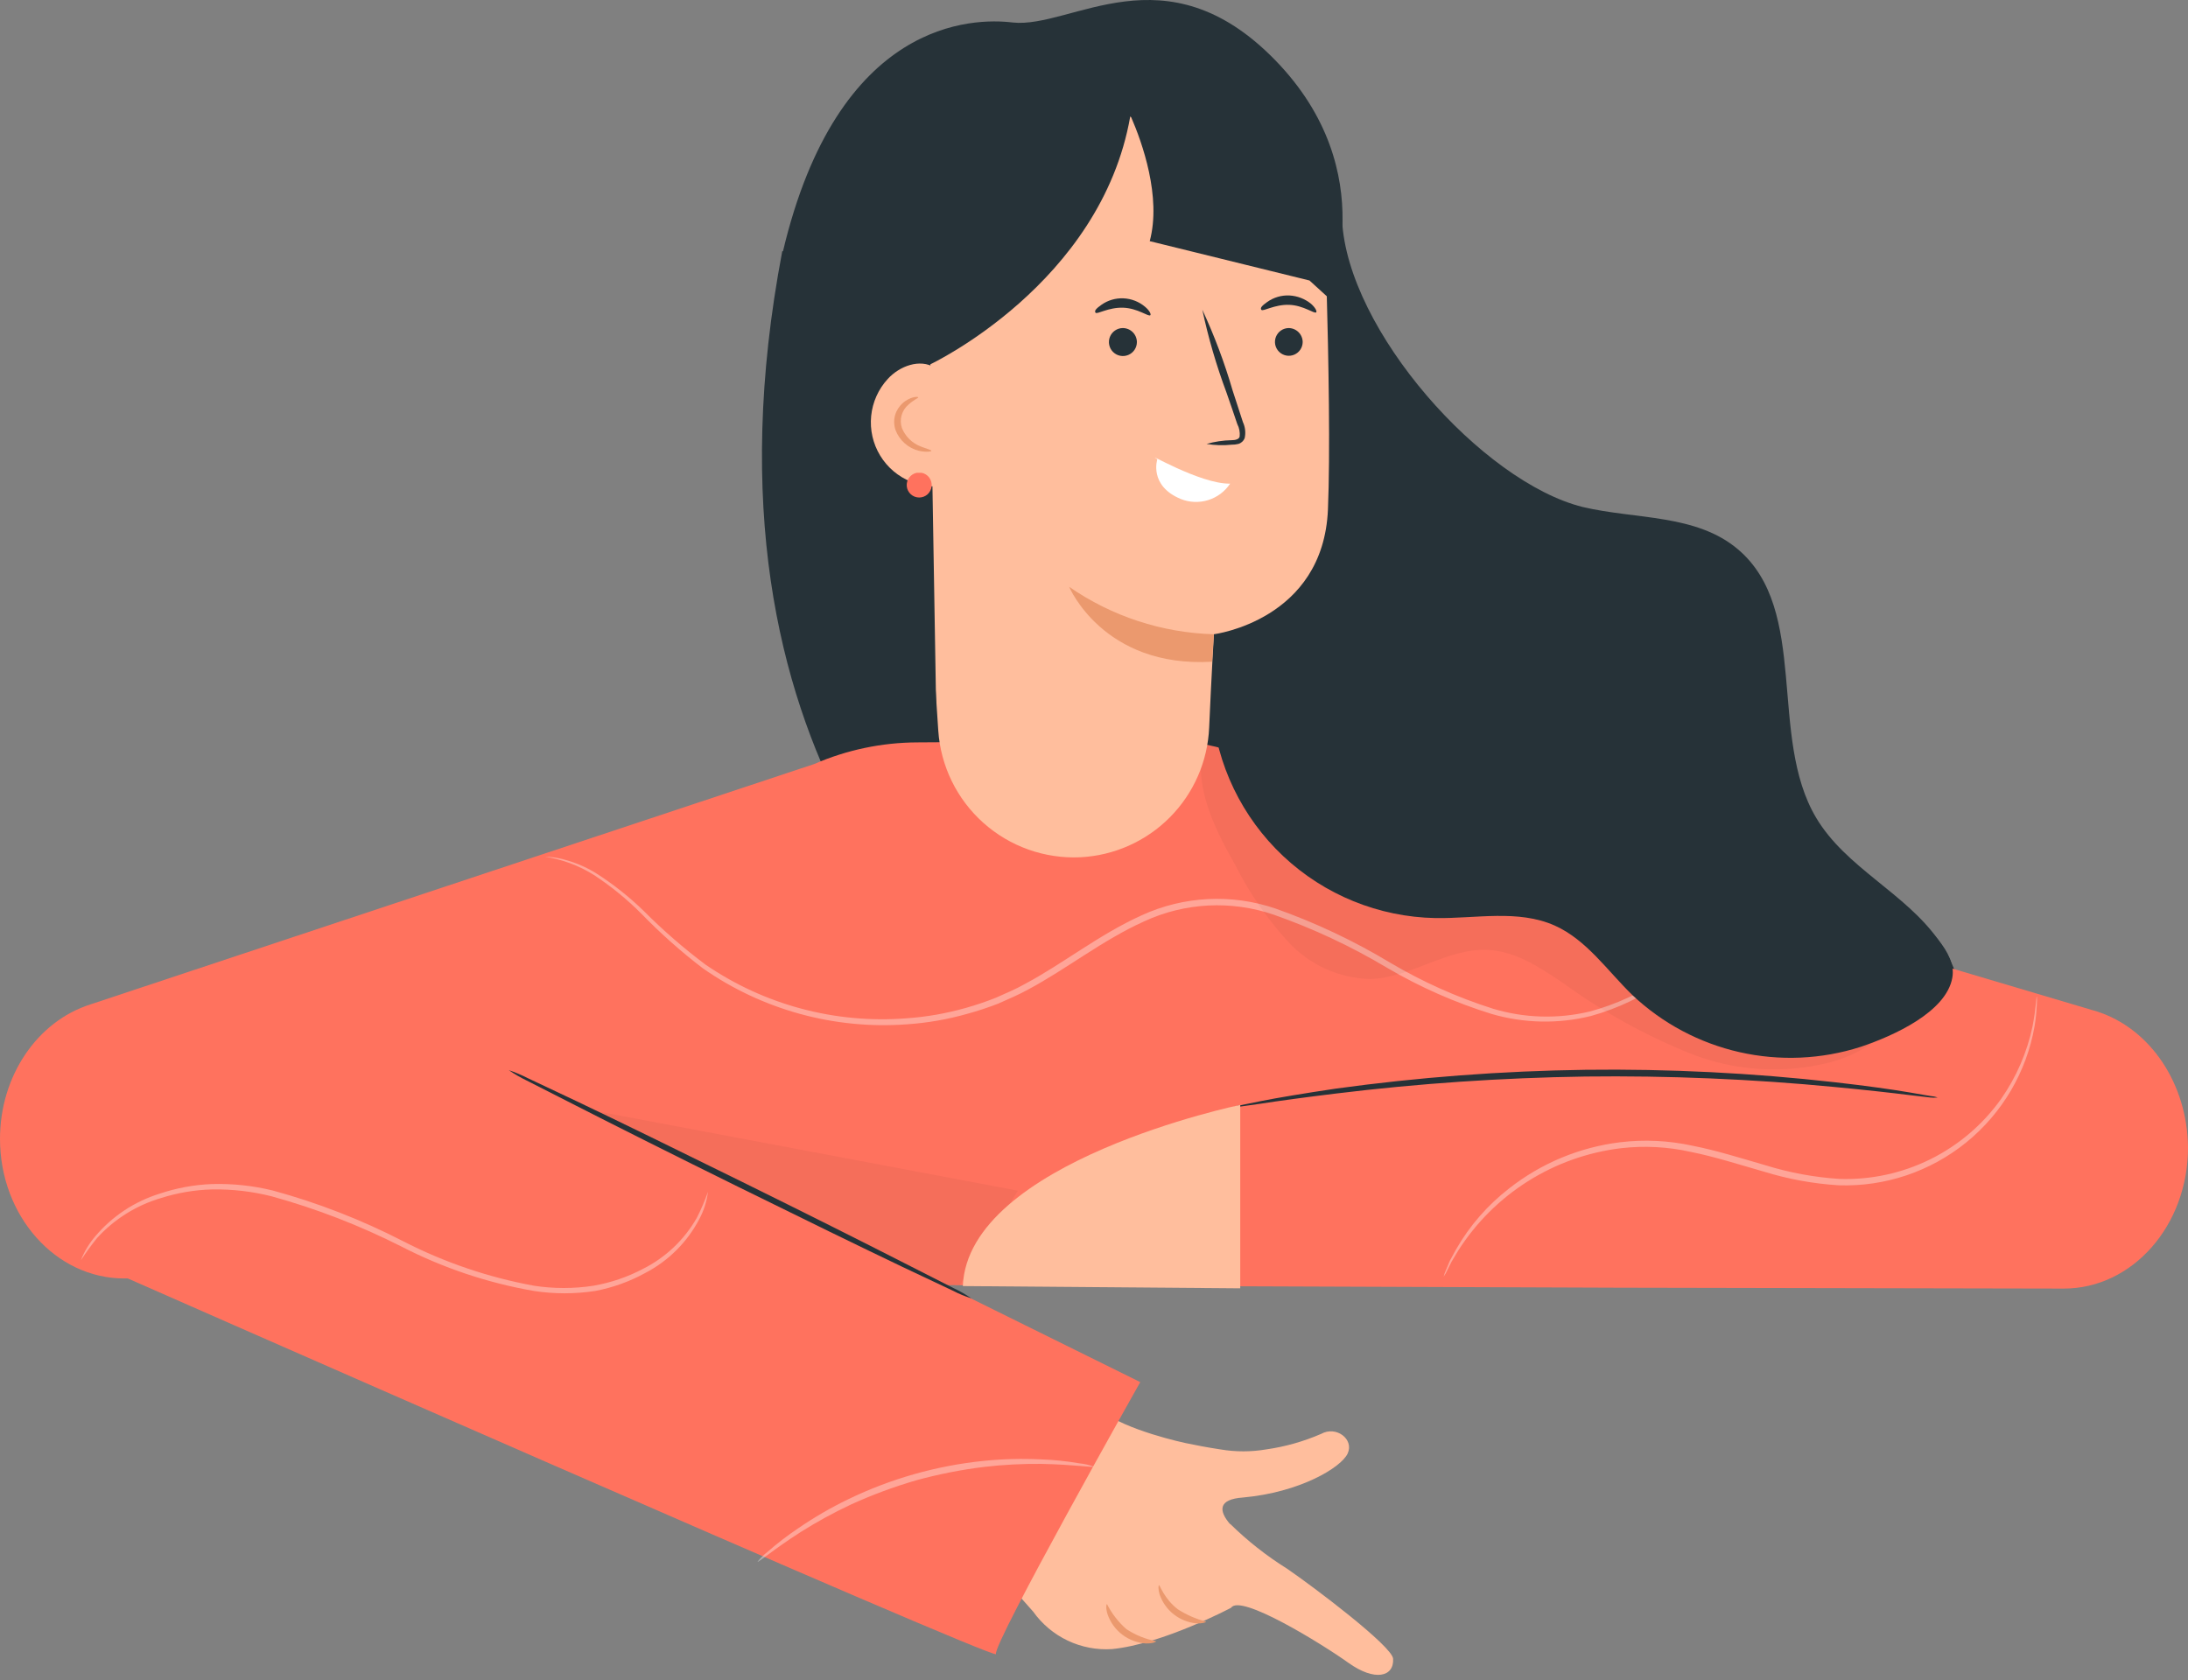 <svg width="220" height="169" viewBox="0 0 220 169" fill="none" xmlns="http://www.w3.org/2000/svg">
<rect x="0" y="0" width="220" height="169" fill="#808080" stroke="none"/>
<path d="M123.687 153.291C122.544 151.96 122.431 150.78 125.006 150.604C130.67 150.089 134.839 147.615 135.505 146.183C136.17 144.751 134.362 143.357 132.83 144.211C131.07 144.975 129.216 145.499 127.317 145.769C125.791 146.027 124.233 146.027 122.708 145.769C121.389 145.568 120.196 145.342 119.191 145.128C119.191 145.128 113.201 143.872 110.614 141.813L97.93 155.363L103.882 162.082C104.774 163.336 105.971 164.34 107.36 165C108.75 165.659 110.285 165.952 111.819 165.85C116.918 165.347 123.788 161.693 123.788 161.693C124.717 160.261 132.93 165.335 135.58 167.231C138.23 169.127 140.177 168.65 140.076 166.829C140.013 165.573 132.051 159.57 129.389 157.75C127.33 156.464 125.418 154.956 123.687 153.254" fill="#FFBE9D"/>
<path d="M116.242 165.059C116.242 165.147 115.878 165.297 115.212 165.285C114.357 165.23 113.536 164.924 112.853 164.406C112.169 163.888 111.653 163.18 111.369 162.371C111.168 161.756 111.231 161.341 111.307 161.329C111.791 162.282 112.451 163.134 113.253 163.841C114.161 164.437 115.176 164.851 116.242 165.059Z" fill="#EB996E"/>
<path d="M121.264 163.087C121.264 163.162 120.9 163.301 120.272 163.263C119.456 163.183 118.679 162.872 118.032 162.367C117.385 161.863 116.894 161.185 116.618 160.412C116.429 159.822 116.467 159.433 116.542 159.42C116.618 159.407 117.07 160.814 118.439 161.856C119.311 162.411 120.264 162.827 121.264 163.087Z" fill="#EB996E"/>
<path d="M134.941 22.105C135.468 33.232 149.044 48.478 159.141 50.989C164.441 52.245 170.544 51.68 174.751 55.247C181.973 61.363 177.753 74.084 182.613 82.248C185.602 87.271 191.542 89.783 194.908 94.542C200.496 102.504 196.741 114.535 189.118 120.463C181.495 126.391 171.323 127.521 161.766 127.27C140.73 126.73 119.193 120.049 103.997 105.142C96.851 98.134 68.908 76.521 78.654 25.27" fill="#263238"/>
<path d="M210.845 101.726L130.885 77.991C127.158 76.362 123.25 75.185 119.243 74.487L92.242 74.663C88.677 74.675 85.151 75.414 81.882 76.835L9.105 101.01C3.717 102.718 0 108.244 0 114.536C0 122.285 5.589 128.576 12.483 128.576H46.14L46.002 129.066L162.896 129.506L207.517 129.594C214.411 129.594 220 123.252 220 115.415C219.95 109.035 216.232 103.447 210.845 101.726Z" fill="#FF725E"/>
<path d="M194.824 110.379C194.581 110.404 194.337 110.404 194.095 110.379L192.036 110.14C190.252 109.914 187.665 109.625 184.501 109.324C176.153 108.519 167.769 108.167 159.383 108.269C151.012 108.392 142.653 108.962 134.342 109.977C131.152 110.366 128.565 110.718 126.807 110.994L124.747 111.283C124.511 111.327 124.271 111.348 124.031 111.346C124.251 111.249 124.484 111.186 124.722 111.157L126.756 110.743C128.527 110.391 131.102 109.964 134.292 109.487C142.617 108.339 151.005 107.706 159.409 107.591C167.799 107.487 176.188 107.907 184.526 108.847C187.728 109.211 190.315 109.575 192.061 109.877L194.108 110.228C194.352 110.245 194.593 110.295 194.824 110.379Z" fill="#263238"/>
<g opacity="0.6">
<path opacity="0.6" d="M176.06 90.951C175.999 91.05 175.923 91.139 175.834 91.215L175.131 91.956C174.503 92.596 173.574 93.55 172.305 94.706C170.775 96.115 169.151 97.42 167.445 98.612C165.181 100.227 162.652 101.434 159.973 102.178C156.685 102.993 153.241 102.924 149.989 101.977C146.313 100.839 142.782 99.28 139.465 97.331C135.856 95.175 132.04 93.386 128.074 91.993C123.809 90.53 119.144 90.768 115.051 92.659C110.844 94.555 107.265 97.444 103.359 99.528C102.392 100.068 101.362 100.483 100.37 100.935C99.362 101.326 98.336 101.666 97.293 101.952C95.286 102.525 93.223 102.883 91.139 103.02C83.877 103.547 76.653 101.56 70.682 97.393C68.49 95.719 66.424 93.885 64.503 91.905C63.047 90.442 61.443 89.133 59.718 87.999C58.228 87.06 56.561 86.436 54.82 86.166C55.28 86.174 55.739 86.224 56.189 86.317C57.484 86.594 58.724 87.086 59.856 87.773C61.619 88.888 63.261 90.185 64.754 91.641C66.685 93.58 68.755 95.377 70.945 97.017C76.852 101.062 83.964 102.967 91.102 102.417C93.143 102.277 95.163 101.924 97.13 101.362C98.148 101.076 99.149 100.736 100.131 100.345C101.098 99.905 102.103 99.503 103.045 98.963C106.9 96.916 110.467 94.015 114.787 92.056C119.026 90.112 123.85 89.869 128.263 91.378C132.266 92.794 136.116 94.612 139.754 96.803C143.023 98.742 146.503 100.301 150.127 101.45C153.29 102.4 156.648 102.496 159.86 101.726C162.498 101.017 164.996 99.862 167.244 98.31C168.954 97.163 170.586 95.904 172.129 94.543C173.385 93.425 174.377 92.508 175.043 91.905L175.784 91.202C175.96 91.014 176.048 90.938 176.06 90.951Z" fill="white"/>
</g>
<g opacity="0.2">
<path opacity="0.2" d="M51.801 110.216L102.349 119.747L96.509 129.254L94.964 129.279L51.801 110.216Z" fill="black"/>
</g>
<g opacity="0.6">
<path opacity="0.6" d="M204.801 100.231C204.829 100.486 204.829 100.743 204.801 100.997C204.773 101.738 204.698 102.476 204.575 103.208C203.77 107.801 201.333 111.949 197.712 114.889C194.092 117.829 189.532 119.362 184.871 119.207C182.313 119.047 179.784 118.584 177.336 117.826C174.824 117.11 172.375 116.319 169.977 115.842C167.686 115.331 165.326 115.208 162.994 115.477C159.668 115.876 156.472 117.009 153.638 118.795C150.804 120.58 148.401 122.973 146.605 125.8L145.952 126.893C145.793 127.211 145.655 127.487 145.538 127.722C145.435 127.962 145.304 128.19 145.148 128.4C145.217 128.151 145.306 127.907 145.412 127.672C145.525 127.42 145.638 127.132 145.776 126.805L146.392 125.675C147.753 123.291 149.571 121.2 151.742 119.521C154.976 116.977 158.846 115.37 162.931 114.875C165.328 114.589 167.756 114.704 170.115 115.214C172.564 115.691 175.013 116.469 177.537 117.198C179.948 117.945 182.44 118.404 184.959 118.567C188.122 118.671 191.261 117.99 194.097 116.586C196.932 115.181 199.376 113.096 201.21 110.517C202.747 108.315 203.824 105.824 204.374 103.195C204.739 101.299 204.726 100.219 204.801 100.231Z" fill="white"/>
</g>
<path d="M9.172 126.956C9.172 126.956 100.548 167.244 100.146 166.352C99.744 165.461 114.651 139 114.651 139L40.618 102.404L9.172 126.956Z" fill="#FF725E"/>
<path d="M51.16 107.629C51.807 107.844 52.437 108.109 53.044 108.42L58.067 110.793C62.312 112.815 68.114 115.654 74.557 118.831C80.999 122.008 86.776 124.909 90.958 127.044L95.894 129.556C96.511 129.845 97.103 130.185 97.664 130.573C97.014 130.371 96.384 130.11 95.781 129.794L90.757 127.421C86.525 125.399 80.71 122.561 74.268 119.383C67.825 116.206 62.048 113.305 57.866 111.17L52.931 108.658C52.315 108.361 51.723 108.017 51.16 107.629Z" fill="#263238"/>
<g opacity="0.6">
<path opacity="0.6" d="M71.185 119.861C71.067 120.809 70.778 121.728 70.331 122.573C69.118 124.907 67.215 126.811 64.881 128.024C63.313 128.888 61.617 129.499 59.857 129.832C57.81 130.147 55.726 130.147 53.679 129.832C49.035 129.028 44.542 127.521 40.354 125.361C36.183 123.249 31.812 121.558 27.306 120.313C25.352 119.821 23.342 119.589 21.328 119.622C19.57 119.669 17.828 119.965 16.154 120.501C13.703 121.227 11.498 122.608 9.774 124.495C9.186 125.219 8.637 125.973 8.129 126.755C8.473 125.87 8.966 125.05 9.586 124.331C11.28 122.326 13.51 120.845 16.016 120.061C17.722 119.483 19.503 119.153 21.303 119.082C23.37 119.022 25.436 119.242 27.444 119.735C31.976 120.973 36.366 122.682 40.542 124.834C44.678 126.961 49.104 128.468 53.679 129.305C55.668 129.613 57.693 129.613 59.682 129.305C61.409 129.006 63.078 128.438 64.63 127.622C66.912 126.482 68.805 124.69 70.067 122.473C70.499 121.628 70.872 120.756 71.185 119.861Z" fill="white"/>
</g>
<g opacity="0.6">
<path opacity="0.6" d="M109.972 147.501C109.972 147.615 107.95 147.288 104.684 147.225C102.775 147.207 100.867 147.307 98.97 147.527C96.65 147.81 94.354 148.263 92.101 148.883C89.86 149.536 87.669 150.35 85.545 151.319C83.816 152.132 82.138 153.051 80.522 154.07C77.772 155.828 76.239 157.172 76.164 157.071C76.459 156.695 76.801 156.357 77.181 156.066C78.159 155.21 79.191 154.417 80.271 153.693C81.869 152.596 83.548 151.622 85.294 150.779C89.565 148.713 94.163 147.409 98.882 146.924C100.81 146.729 102.749 146.679 104.684 146.773C105.986 146.817 107.282 146.952 108.565 147.175C109.046 147.22 109.52 147.329 109.972 147.501Z" fill="white"/>
</g>
<g opacity="0.2">
<path opacity="0.2" d="M121.239 74.311C119.732 78.531 121.992 83.102 124.202 86.995C125.61 89.79 127.393 92.38 129.502 94.693C130.559 95.85 131.839 96.781 133.266 97.428C134.693 98.076 136.237 98.427 137.803 98.461C141.91 98.323 145.577 95.296 149.684 95.535C152.472 95.698 154.908 97.343 157.219 98.9C161.138 101.745 165.389 104.102 169.878 105.921C174.407 107.733 179.399 108.045 184.119 106.812C186.459 106.164 188.594 104.927 190.32 103.219C192.046 101.51 193.305 99.388 193.977 97.054" fill="black"/>
</g>
<path d="M121.58 73.156C121.794 68.233 122.057 63.787 122.057 63.787C122.057 63.787 133.059 62.393 133.523 51.228C133.988 40.064 132.883 14.168 132.883 14.168L112.701 4.398L90.938 21.98L94.341 73.469C94.58 77.04 96.209 80.374 98.879 82.757C101.548 85.14 105.045 86.382 108.62 86.216C112.02 86.047 115.234 84.614 117.631 82.198C120.029 79.781 121.437 76.556 121.58 73.156Z" fill="#FFBE9D"/>
<path d="M130.983 34.4C130.981 34.674 130.897 34.941 130.744 35.168C130.59 35.395 130.373 35.572 130.12 35.676C129.866 35.781 129.588 35.808 129.319 35.755C129.05 35.702 128.803 35.57 128.608 35.377C128.413 35.184 128.28 34.938 128.224 34.67C128.169 34.401 128.193 34.123 128.296 33.868C128.398 33.614 128.572 33.395 128.798 33.24C129.024 33.084 129.29 32.998 129.564 32.993C129.938 32.993 130.297 33.141 130.563 33.405C130.829 33.668 130.98 34.026 130.983 34.4Z" fill="#263238"/>
<path d="M132.343 31.411C132.167 31.599 131.087 30.708 129.618 30.657C128.148 30.607 126.993 31.361 126.83 31.16C126.666 30.959 126.93 30.72 127.42 30.369C128.071 29.907 128.858 29.677 129.655 29.716C130.45 29.759 131.211 30.054 131.828 30.557C132.28 30.959 132.431 31.323 132.343 31.411Z" fill="#263238"/>
<path d="M114.313 34.4C114.313 34.677 114.231 34.948 114.078 35.179C113.924 35.41 113.706 35.59 113.45 35.697C113.195 35.804 112.913 35.833 112.641 35.781C112.369 35.729 112.118 35.597 111.921 35.403C111.723 35.209 111.587 34.961 111.53 34.69C111.473 34.418 111.497 34.136 111.6 33.879C111.703 33.621 111.879 33.4 112.107 33.243C112.335 33.085 112.604 32.998 112.881 32.993C113.068 32.992 113.253 33.027 113.425 33.097C113.598 33.166 113.756 33.27 113.889 33.4C114.022 33.531 114.127 33.686 114.2 33.858C114.273 34.029 114.311 34.214 114.313 34.4Z" fill="#263238"/>
<path d="M115.666 31.7C115.49 31.888 114.41 30.996 112.928 30.946C111.446 30.896 110.304 31.649 110.153 31.448C110.002 31.248 110.253 31.009 110.743 30.657C111.39 30.198 112.173 29.968 112.966 30.004C113.765 30.04 114.529 30.34 115.139 30.858C115.603 31.248 115.754 31.612 115.666 31.7Z" fill="#263238"/>
<path d="M121.318 44.648C122.135 44.414 122.979 44.287 123.829 44.271C124.206 44.271 124.583 44.183 124.646 43.907C124.692 43.474 124.609 43.037 124.407 42.651C124.068 41.634 123.704 40.579 123.314 39.461C122.304 36.753 121.494 33.974 120.891 31.148C122.107 33.767 123.123 36.474 123.93 39.248C124.294 40.365 124.646 41.433 124.972 42.45C125.209 42.956 125.271 43.526 125.148 44.07C125.093 44.209 125.007 44.334 124.896 44.434C124.785 44.535 124.652 44.608 124.507 44.648C124.294 44.7 124.074 44.726 123.854 44.723C123.009 44.812 122.156 44.787 121.318 44.648Z" fill="#263238"/>
<path d="M116.367 46.192C114.835 45.188 120.624 48.704 123.688 48.641C123.165 49.429 122.386 50.013 121.482 50.294C120.579 50.576 119.606 50.537 118.728 50.186C115.488 48.842 116.367 46.192 116.367 46.192Z" fill="white"/>
<path d="M122.055 63.787C116.843 63.643 111.785 61.985 107.5 59.015C107.5 59.015 110.928 67.191 121.867 66.55L122.055 63.787Z" fill="#EB996E"/>
<path d="M79.071 32.993C79.071 42.701 76.497 68.383 94.141 71.925L93.551 36.635C93.551 36.635 110.694 28.548 113.645 11.707L113.745 11.807C114.838 14.319 116.797 19.807 115.604 24.253L131.666 28.209L133.512 29.891C133.512 29.891 139.227 17.333 128.2 6.03C117.174 -5.272 107.742 2.903 101.827 2.263C97.896 1.785 84.245 1.873 78.707 25.358L79.071 32.993Z" fill="#263238"/>
<path d="M93.991 36.974C92.496 36.045 90.449 36.811 89.269 38.105C88.322 39.132 87.734 40.439 87.595 41.829C87.455 43.219 87.771 44.617 88.496 45.812C89.22 47.007 90.313 47.934 91.61 48.453C92.907 48.972 94.338 49.056 95.686 48.691" fill="#FFBE9D"/>
<path d="M93.648 45.338C93.648 45.413 93.146 45.501 92.393 45.338C91.862 45.205 91.372 44.946 90.964 44.583C90.555 44.22 90.239 43.764 90.044 43.253C89.837 42.655 89.864 42 90.12 41.42C90.327 40.965 90.658 40.578 91.074 40.302C91.777 39.85 92.33 39.888 92.33 39.963C92.33 40.038 91.89 40.202 91.363 40.679C91.025 40.958 90.779 41.333 90.658 41.754C90.537 42.176 90.546 42.624 90.685 43.04C90.854 43.462 91.109 43.846 91.433 44.165C91.757 44.485 92.144 44.735 92.568 44.898C93.184 45.15 93.648 45.238 93.648 45.338Z" fill="#EB996E"/>
<path d="M92.179 47.548C91.873 47.609 91.601 47.782 91.415 48.032C91.229 48.282 91.144 48.593 91.174 48.903C91.205 49.213 91.349 49.501 91.58 49.711C91.811 49.92 92.112 50.036 92.424 50.036C92.736 50.036 93.036 49.92 93.267 49.711C93.498 49.501 93.643 49.213 93.674 48.903C93.704 48.593 93.618 48.282 93.433 48.032C93.247 47.782 92.975 47.609 92.669 47.548" fill="#FF725E"/>
<path d="M124.705 129.568V111.12C124.705 111.12 97.315 116.796 96.812 129.342L124.705 129.568Z" fill="#FFBE9D"/>
<path d="M121.855 71.209C122.316 76.891 124.871 82.199 129.025 86.102C133.179 90.006 138.636 92.226 144.335 92.332C148.379 92.395 152.636 91.441 156.329 93.086C159.544 94.53 161.616 97.632 164.14 100.081C167.152 102.922 170.87 104.902 174.908 105.817C178.946 106.731 183.155 106.546 187.097 105.28C190.425 104.162 195.687 101.776 196.302 98.335C196.78 95.711 193.565 93.098 191.681 91.227C189.691 89.445 187.41 88.017 184.937 87.008C165.421 77.84 144.486 71.184 122.961 70.041" fill="#263238"/>
</svg>
